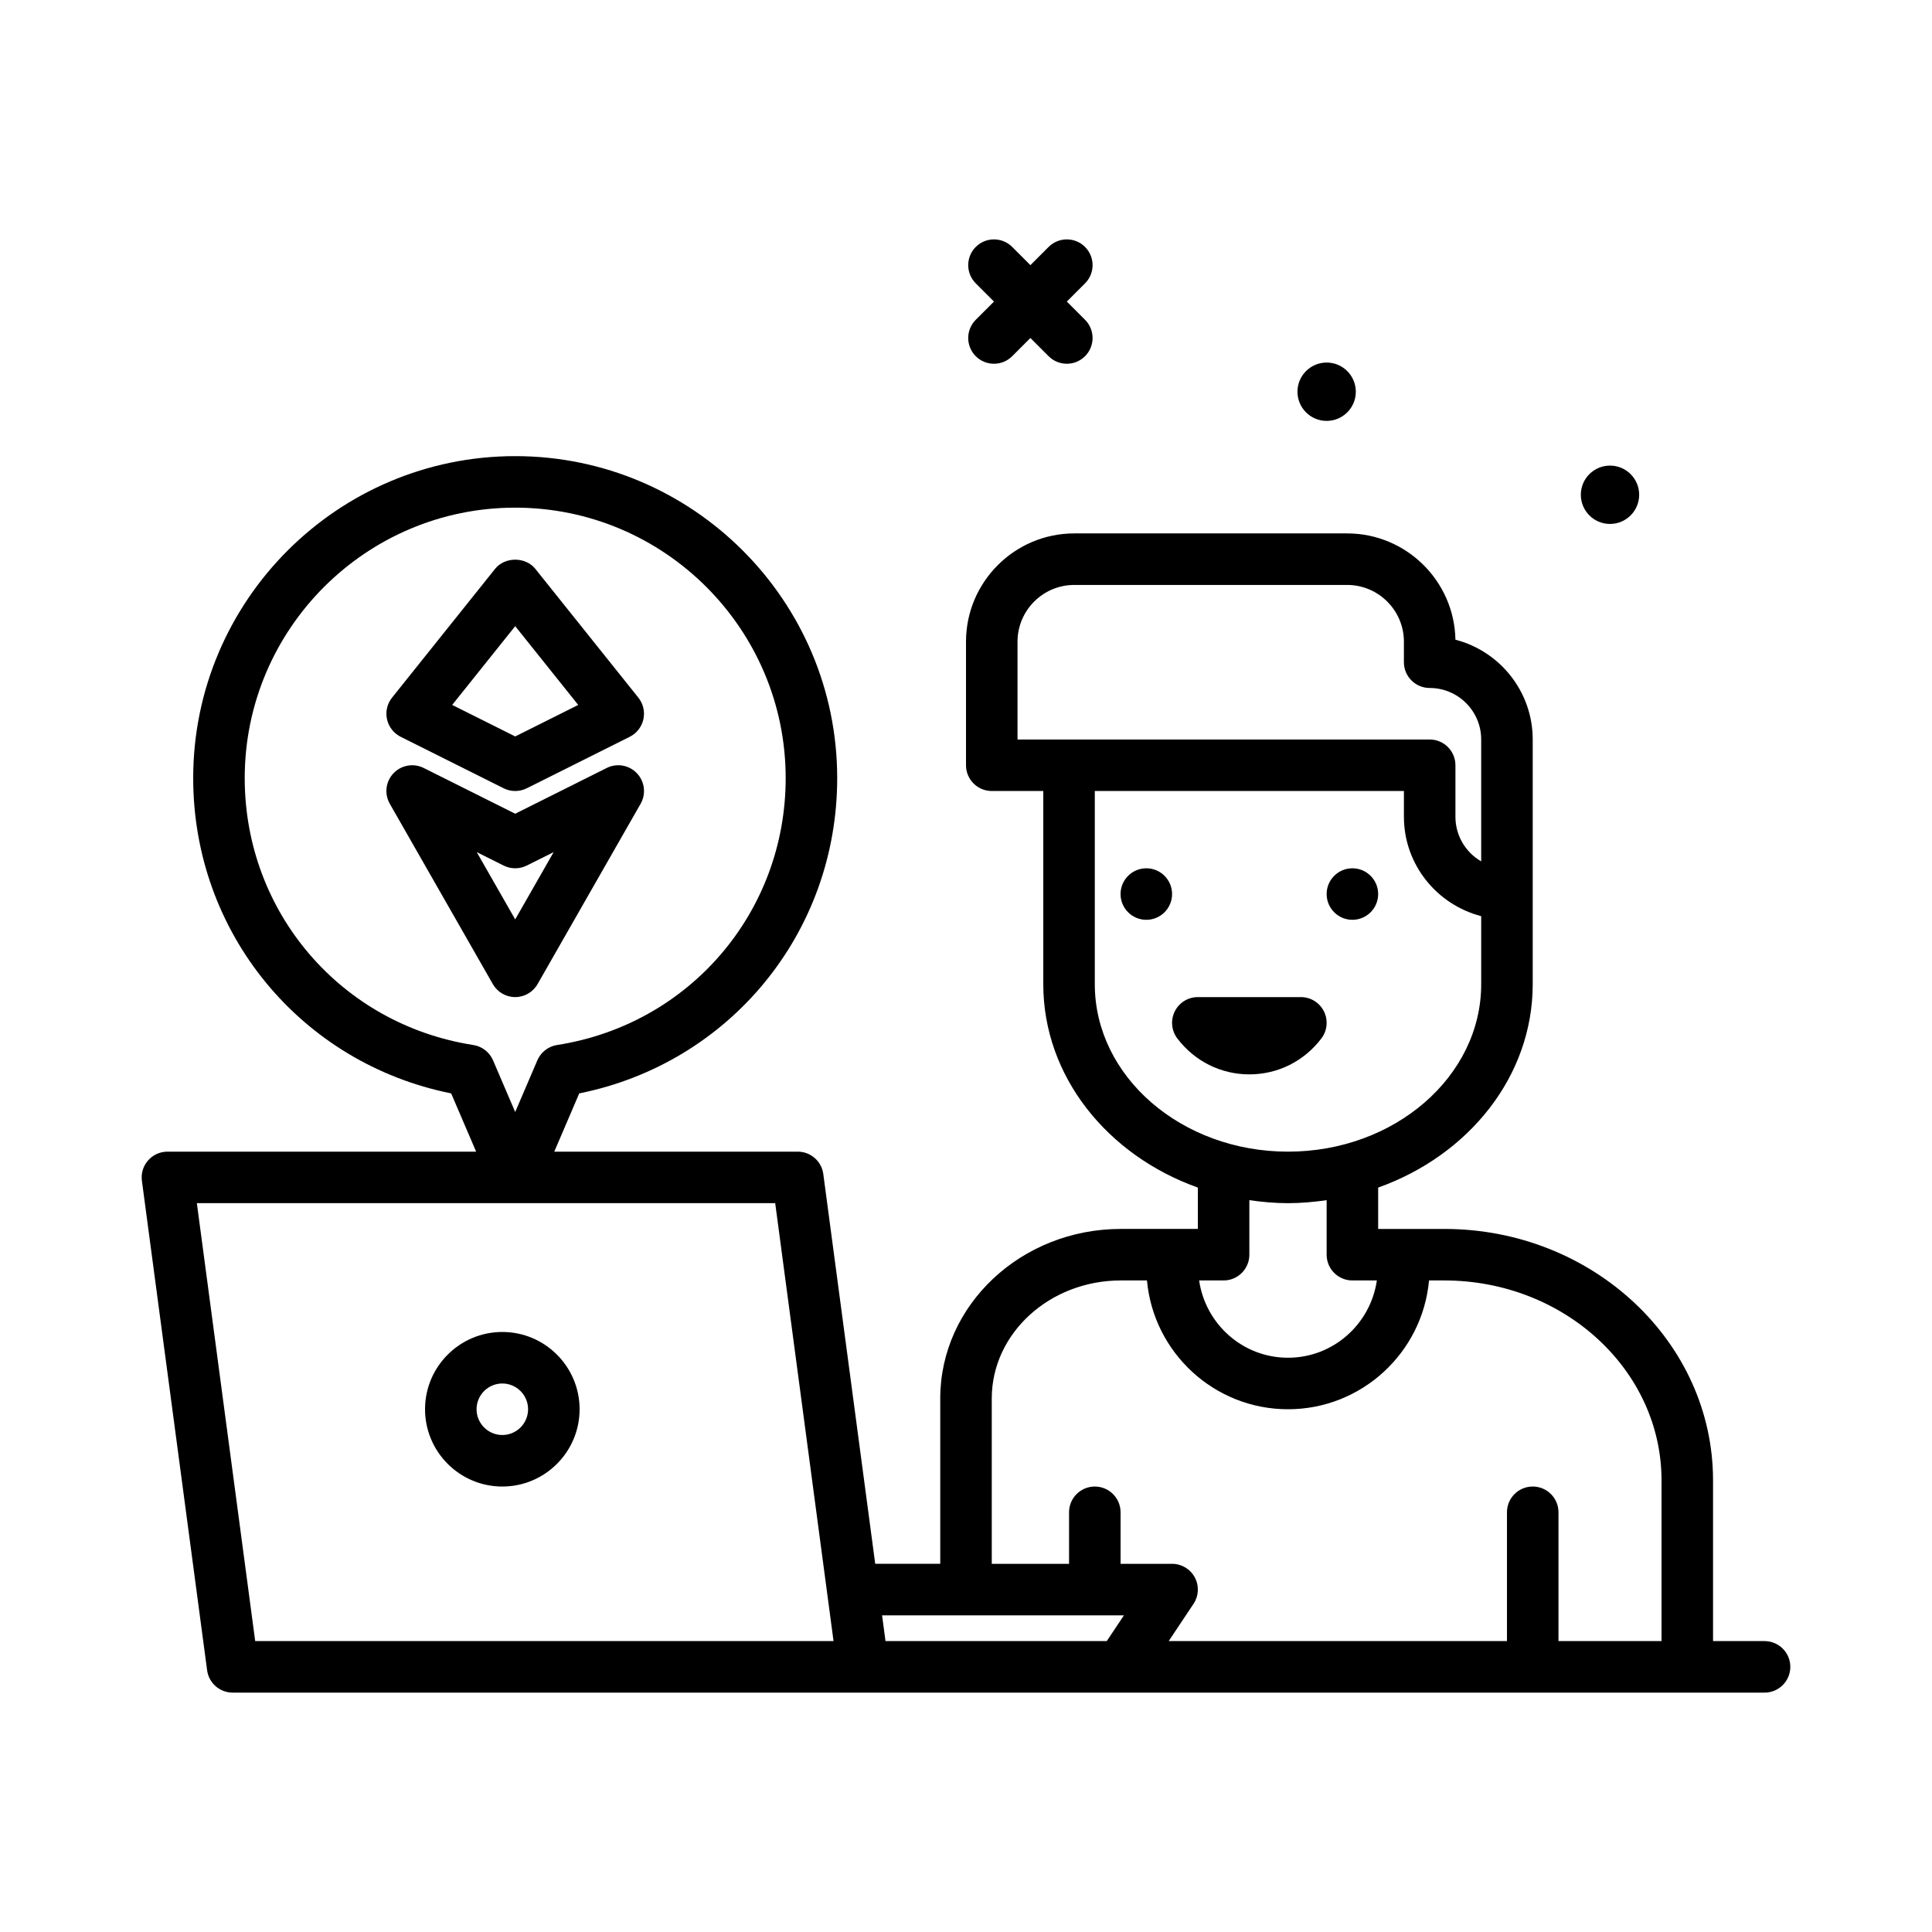 <svg id="user-male" enable-background="new 0 0 300 300" height="512" viewBox="0 0 300 300" width="512" xmlns="http://www.w3.org/2000/svg"><g><path d="m151.516 55.312c.781.781 1.805 1.172 2.828 1.172s2.047-.391 2.828-1.172l2.828-2.828 2.828 2.828c.781.781 1.805 1.172 2.828 1.172s2.047-.391 2.828-1.172c1.562-1.562 1.562-4.094 0-5.656l-2.828-2.828 2.828-2.828c1.562-1.562 1.562-4.094 0-5.656s-4.094-1.562-5.656 0l-2.828 2.828-2.828-2.828c-1.562-1.562-4.094-1.562-5.656 0s-1.562 4.094 0 5.656l2.828 2.828-2.828 2.828c-1.563 1.563-1.563 4.094 0 5.656z"/><path d="m206 65.357c2.501 0 4.53-2.028 4.53-4.529 0-2.502-2.028-4.53-4.53-4.53s-4.53 2.028-4.53 4.53 2.029 4.529 4.53 4.529z"/><path d="m250 81.357c2.501 0 4.53-2.028 4.53-4.529 0-2.502-2.028-4.53-4.53-4.53s-4.53 2.028-4.53 4.53 2.029 4.529 4.53 4.529z"/><path d="m205.186 161.248c.918-1.209 1.072-2.836.398-4.197-.676-1.361-2.064-2.223-3.584-2.223h-16c-1.52 0-2.908.861-3.584 2.223-.674 1.361-.52 2.988.398 4.197 2.695 3.547 6.771 5.58 11.186 5.58s8.49-2.033 11.186-5.58z"/><circle cx="178" cy="138.828" r="4"/><circle cx="210" cy="138.828" r="4"/><path d="m78 206.828c-6.617 0-12 5.383-12 12s5.383 12 12 12 12-5.383 12-12-5.383-12-12-12zm0 16c-2.205 0-4-1.795-4-4s1.795-4 4-4 4 1.795 4 4-1.795 4-4 4z"/><path d="m62.211 114.406 16 8c.562.281 1.176.422 1.789.422s1.227-.141 1.789-.422l16-8c1.08-.541 1.859-1.541 2.117-2.721.26-1.18-.027-2.412-.783-3.355l-16-20c-1.516-1.898-4.73-1.898-6.246 0l-16 20c-.756.943-1.043 2.176-.783 3.355.258 1.18 1.037 2.18 2.117 2.721zm17.789-17.176 9.785 12.232-9.785 4.893-9.785-4.893z"/><path d="m80 154.828c1.436 0 2.762-.77 3.473-2.016l16-28c.875-1.529.645-3.453-.566-4.732-1.213-1.281-3.117-1.621-4.695-.83l-14.212 7.105-14.211-7.105c-1.578-.787-3.48-.451-4.695.83-1.211 1.279-1.441 3.203-.566 4.732l16 28c.71 1.247 2.036 2.016 3.472 2.016zm-1.789-20.422c1.125.562 2.453.562 3.578 0l4.184-2.092-5.973 10.452-5.973-10.451z"/><path d="m274 254.828h-8v-24.963c0-21.525-18.721-39.037-41.732-39.037h-10.268v-6.421c14.038-5.001 24-17.257 24-31.579v-14-12-12c0-7.443-5.107-13.715-12.002-15.494-.168-9.129-7.646-16.506-16.814-16.506h-42.367c-9.273 0-16.816 7.543-16.816 16.816v19.184c0 2.209 1.791 4 4 4h8v30c0 14.322 9.962 26.578 24 31.579v6.421h-11.961c-15.461 0-28.039 11.809-28.039 26.322v25.678h-10.097l-8.063-60.527c-.264-1.988-1.959-3.473-3.965-3.473h-37.81l3.878-9.047c23.343-4.685 40.056-24.926 40.056-48.953 0-27.57-22.43-50-50-50s-50 22.43-50 50c0 24.027 16.713 44.268 40.057 48.953l3.878 9.047h-47.935c-1.152 0-2.25.498-3.01 1.365s-1.107 2.02-.955 3.162l10.125 76c.264 1.988 1.959 3.473 3.965 3.473h237.875c2.209 0 4-1.791 4-4s-1.791-4-4-4zm-236-134c0-23.158 18.842-42 42-42s42 18.842 42 42c0 20.809-14.93 38.238-35.498 41.441-1.361.213-2.518 1.111-3.061 2.377l-3.441 8.028-3.441-8.027c-.543-1.266-1.699-2.164-3.061-2.377-20.568-3.204-35.498-20.633-35.498-41.442zm120-21.183c0-4.861 3.955-8.816 8.816-8.816h42.367c4.861 0 8.816 3.955 8.816 8.816v3.184c0 2.209 1.791 4 4 4 4.412 0 8 3.588 8 8v12 6.926c-2.389-1.385-4-3.971-4-6.926v-8c0-2.209-1.791-4-4-4h-64v-15.184zm12 53.183v-30h48v4c0 7.433 5.119 13.643 12 15.432v10.568c0 14.336-13.457 26-30 26s-30-11.664-30-26zm30 34c2.046 0 4.041-.186 6-.466v8.466c0 2.209 1.791 4 4 4h3.798c-.981 6.767-6.764 12-13.798 12s-12.817-5.233-13.798-12h3.798c2.209 0 4-1.791 4-4v-8.466c1.959.28 3.954.466 6 .466zm-46 30.322c0-10.104 8.99-18.322 20.039-18.322h4.062c1.015 11.196 10.443 20 21.899 20s20.884-8.804 21.899-20h2.369c18.6 0 33.732 13.924 33.732 31.037v24.963h-16v-20c0-2.209-1.791-4-4-4s-4 1.791-4 4v20h-52.526l3.854-5.781c.818-1.227.895-2.805.199-4.105-.697-1.301-2.053-2.113-3.527-2.113h-8v-8c0-2.209-1.791-4-4-4s-4 1.791-4 4v8h-12zm-114.373 37.678-9.059-68h89.805l9.059 68zm97.342-4h37.556l-2.666 4h-34.357z"/></g></svg>